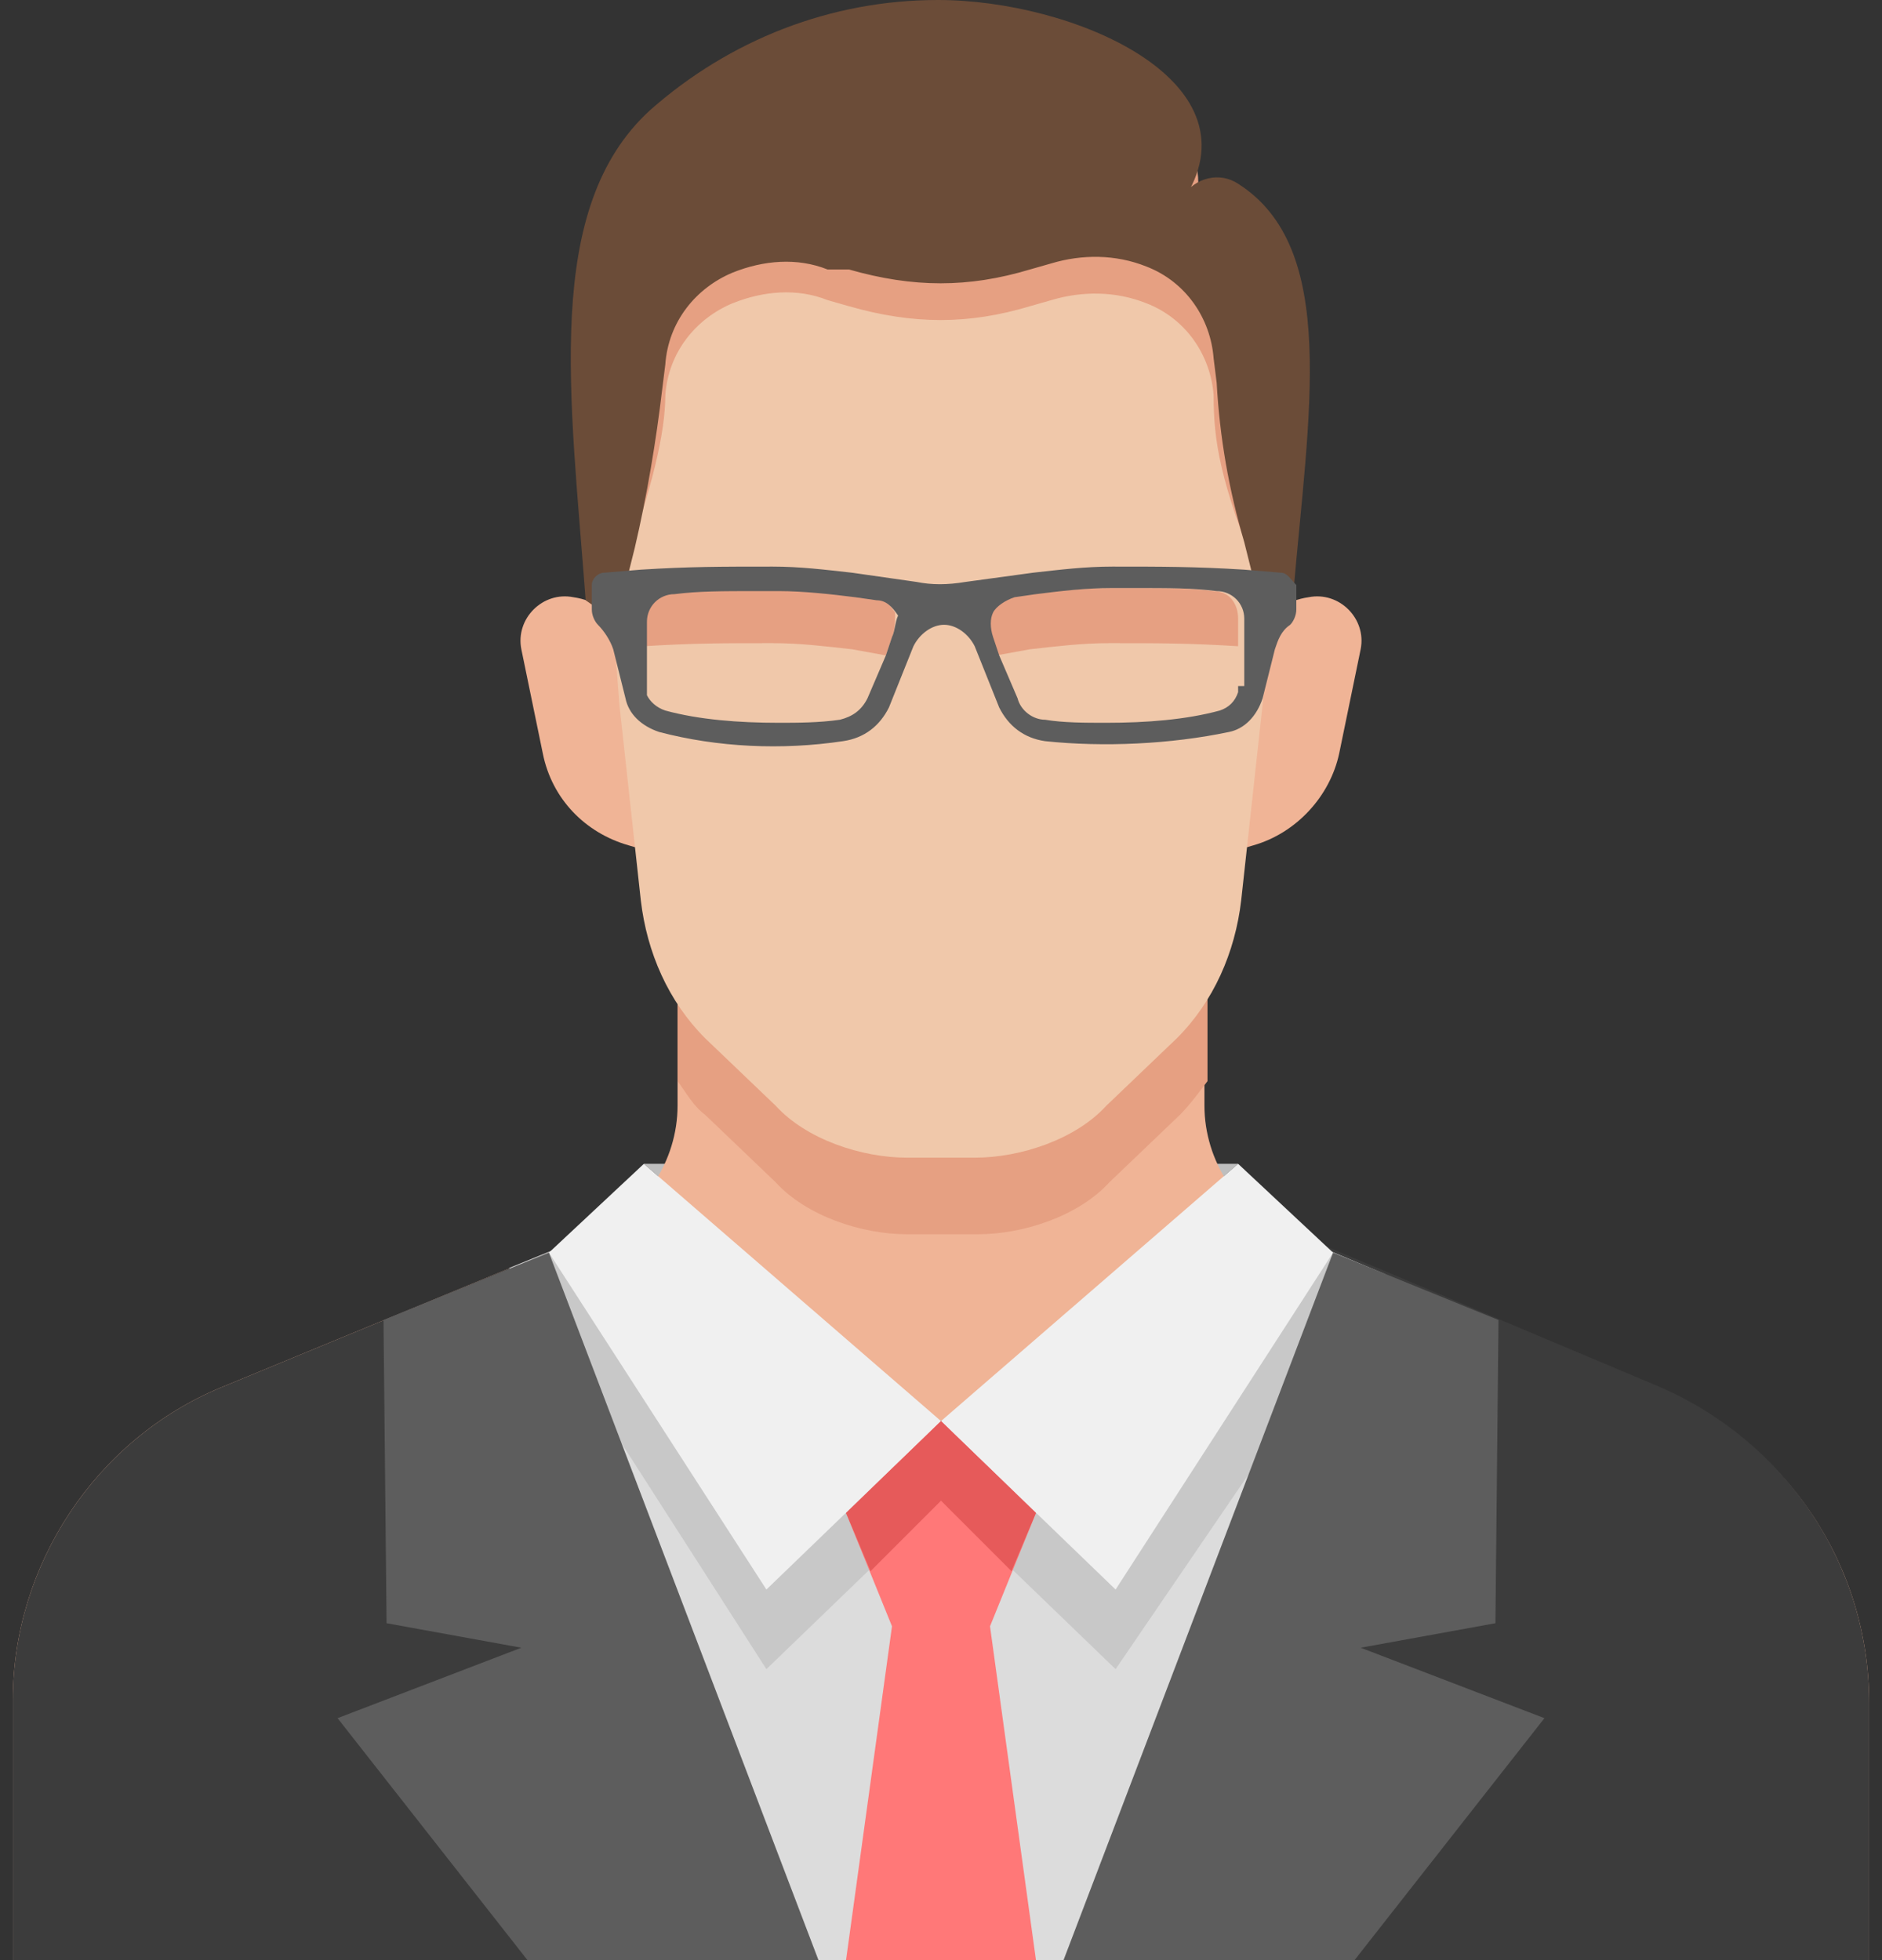 <svg width="96" height="100" viewBox="0 0 96 100" fill="none" xmlns="http://www.w3.org/2000/svg">
<rect x="0" y="0" width="96" height="100" fill="#333333" stroke="none"/>
<path d="M32.844 59.375L48 72.5L63.156 59.375H32.844Z" fill="#BEBEBE"/>
<path d="M95.344 100V86.875C95.344 79.844 91.125 73.594 84.719 70.937L65.812 62.969C63.156 61.875 61.438 59.219 61.438 56.406V46.875H34.562V56.406C34.562 59.219 32.844 61.875 30.188 62.969L11.281 70.781C4.875 73.437 0.656 79.844 0.656 86.719V100H95.344ZM32.844 33.594L31.906 32.187C31.281 31.25 30.344 30.625 29.25 30.469C27.688 30.156 26.281 31.562 26.594 33.125L27.688 38.437C28.156 40.781 29.875 42.5 32.062 43.125L33.625 43.594L32.844 33.594ZM62.375 43.594L63.938 43.125C66.125 42.5 67.844 40.625 68.312 38.437L69.406 33.125C69.719 31.562 68.312 30.156 66.75 30.469C65.656 30.625 64.719 31.25 64.094 32.187L63.156 33.594L62.375 43.594Z" fill="#F0B496"/>
<path d="M34.562 55.156C35.031 55.781 35.344 56.406 35.969 56.875L39.562 60.312C41.125 62.031 43.938 62.969 46.281 62.969H49.875C52.219 62.969 55.031 62.031 56.594 60.312L60.188 56.875C60.656 56.406 61.125 55.781 61.594 55.156V46.875H34.562V55.156Z" fill="#E6A082"/>
<path d="M49.719 59.062C52.062 59.062 54.875 58.125 56.438 56.406L60.031 52.969C61.906 51.094 63 48.594 63.312 45.938L64.406 35.938C64.562 33.906 64.719 31.875 64.719 29.844V19.688C64.719 11.25 57.844 4.375 49.406 4.375H46.594C38.156 4.375 31.281 11.25 31.281 19.688V29.844C31.281 31.875 31.438 33.906 31.594 35.938L32.688 45.938C33 48.594 34.094 51.094 35.969 52.969L39.562 56.406C41.125 58.125 43.938 59.062 46.281 59.062H49.719Z" fill="#F0C8AA"/>
<path d="M63.156 11.406C62.219 10.781 60.969 11.094 60.344 12.031C61.438 10.156 61.281 8.438 60.5 7.031C58.781 5.156 56.594 3.75 54.094 2.969C53.938 2.969 53.781 2.969 53.781 2.812C52.375 2.344 50.969 2.188 49.406 2.188H46.594C38.156 2.188 31.281 9.062 31.281 17.5V27.656L31.594 29.531C33.312 24.844 33.938 22.031 33.938 20.156C34.094 17.969 35.5 16.25 37.375 15.469C38.938 14.844 40.656 14.688 42.219 15.312L43.312 15.625C46.594 16.562 49.406 16.562 52.531 15.625L53.625 15.312C55.188 14.844 56.906 14.844 58.469 15.469C60.5 16.25 61.75 18.125 61.906 20.156C61.906 22.5 62.219 24.531 64.25 29.531L64.562 27.656V17.5C64.562 15.312 64.094 13.281 63.312 11.562C63.469 11.562 63.312 11.406 63.156 11.406Z" fill="#E6A082"/>
<path d="M59.718 11.25L60.5 10C64.094 4.062 54.718 0 47.843 0C42.375 0 37.218 2.031 33.156 5.625C27.687 10.625 29.093 20.156 29.875 30.625L31.437 31.719L32.375 27.969C33 25.312 33.468 22.5 33.781 19.844L33.937 18.594C34.093 16.406 35.5 14.688 37.375 13.906C38.937 13.281 40.656 13.125 42.218 13.75H43.312C46.593 14.688 49.406 14.688 52.531 13.75L53.625 13.438C55.187 12.969 56.906 12.969 58.468 13.594C60.5 14.375 61.75 16.25 61.906 18.281L62.062 19.531C62.218 22.344 62.687 25 63.468 27.656L64.406 31.406L65.969 30.312C66.75 21.094 68.312 12.656 63.156 9.375C62.218 8.75 60.968 9.062 60.343 10L59.718 11.25Z" fill="#6B4C38"/>
<path d="M63.156 31.562V32.969C60.656 32.812 59.094 32.812 56.594 32.812C55.188 32.812 53.938 32.969 52.531 33.125L50.812 33.438L50.5 32.5C50.344 32.031 50.344 31.562 50.5 31.25C50.656 30.938 51.125 30.625 51.594 30.469L52.688 30.312C53.938 30.156 55.188 30 56.594 30H57.531C59.562 30 60.656 30 61.906 30.156C62.688 30.156 63.156 30.781 63.156 31.562ZM45.5 32.5L45.188 33.438L43.469 33.125C42.062 32.969 40.812 32.812 39.406 32.812C36.906 32.812 35.344 32.812 32.844 32.969V31.562C32.844 30.781 33.469 30.156 34.25 30.156C35.5 30 36.594 30 38.625 30H39.562C40.812 30 42.219 30.156 43.469 30.312L44.562 30.469C45.031 30.469 45.344 30.781 45.656 31.25C45.656 31.719 45.656 32.188 45.5 32.5Z" fill="#E6A082"/>
<path d="M65.344 29.219L63.469 29.062C60.969 28.906 59.25 28.906 56.75 28.906C55.344 28.906 54.094 29.062 52.688 29.219L49.25 29.688C48.312 29.844 47.531 29.844 46.75 29.688L43.469 29.219C42.062 29.062 40.812 28.906 39.406 28.906C36.75 28.906 35.188 28.906 32.688 29.062L30.812 29.219C30.5 29.219 30.188 29.531 30.188 29.844V31.094C30.188 31.406 30.344 31.719 30.5 31.875C30.812 32.188 31.125 32.656 31.281 33.125L31.906 35.625C32.062 36.406 32.688 37.031 33.625 37.344C36.594 38.125 39.875 38.281 43 37.812C44.094 37.656 44.875 37.031 45.344 36.094L46.594 32.969C46.906 32.344 47.531 31.875 48.156 31.875C48.781 31.875 49.406 32.344 49.719 32.969L50.969 36.094C51.438 37.031 52.219 37.656 53.312 37.812C56.281 38.125 59.719 37.969 62.688 37.344C63.469 37.188 64.094 36.562 64.406 35.625L65.031 33.125C65.188 32.656 65.344 32.188 65.812 31.875C65.969 31.719 66.125 31.406 66.125 31.094V29.844C65.812 29.531 65.656 29.219 65.344 29.219ZM45.5 32.5L45.188 33.438L44.25 35.625C43.938 36.25 43.469 36.562 42.844 36.719C41.75 36.875 40.656 36.875 39.719 36.875C37.688 36.875 35.656 36.719 33.938 36.25C33.469 36.094 33.156 35.781 33 35.469V31.719C33 30.938 33.625 30.312 34.406 30.312C35.656 30.156 36.75 30.156 38.781 30.156H39.719C40.969 30.156 42.375 30.312 43.625 30.469L44.719 30.625C45.188 30.625 45.5 30.938 45.812 31.406C45.656 31.719 45.656 32.188 45.5 32.5ZM63.156 35V35.312C63 35.781 62.688 36.094 62.219 36.25C60.5 36.719 58.469 36.875 56.438 36.875C55.344 36.875 54.25 36.875 53.312 36.719C52.688 36.719 52.062 36.25 51.906 35.625L50.969 33.438L50.656 32.5C50.5 32.031 50.5 31.562 50.656 31.25C50.812 30.938 51.281 30.625 51.75 30.469L52.844 30.312C54.094 30.156 55.344 30 56.75 30H57.688C59.719 30 60.812 30 62.062 30.156C62.844 30.156 63.469 30.781 63.469 31.562V35H63.156Z" fill="#5D5D5D"/>
<path d="M84.719 70.781L65.812 62.812C65.188 62.5 64.719 62.188 64.25 61.875L48 72.5C48 72.5 38.625 66.562 31.594 62.188C31.125 62.5 30.656 62.812 30.188 62.969L11.281 70.781C4.875 73.438 0.656 79.844 0.656 86.719V100H95.344V86.875C95.344 79.844 91.125 73.594 84.719 70.781Z" fill="#3C3C3C"/>
<path d="M34.875 100H58.938L70.969 65.156L65.812 62.969C65.188 62.656 64.719 62.344 64.25 62.031L48 72.5C48 72.5 38.625 66.562 31.594 62.188C31.125 62.5 30.656 62.812 30.188 62.969L25.5 65L34.875 100Z" fill="#DCDCDC"/>
<path d="M25.969 64.688L39.094 85.156L48 76.562L30.188 62.969L25.969 64.688ZM70.656 65L56.906 85.156L48 76.562L65.812 62.969L70.656 65Z" fill="#C8C8C8"/>
<path d="M28 63.906L39.094 81.094L48 72.5L32.844 59.375L28 63.906ZM68 63.906L56.906 81.094L48 72.5L63.156 59.375L68 63.906Z" fill="#F0F0F0"/>
<path d="M69.094 100L78.781 87.656L69.406 84.062L76.281 82.812L76.438 67.344L68 63.906L54.25 100H69.094ZM26.906 100L17.219 87.656L26.594 84.062L19.719 82.812L19.562 67.344L28 63.906L41.75 100H26.906Z" fill="#5D5D5D"/>
<path d="M43.156 100L45.5 82.969L43.156 77.188L48 72.5L52.844 77.188L50.5 82.969L52.844 100H43.156Z" fill="#FF7878"/>
<path d="M43.156 77.188L44.406 80.156L48 76.562L51.594 80.156L52.844 77.188L48 72.5L43.156 77.188Z" fill="#E65A5A"/>
</svg>
